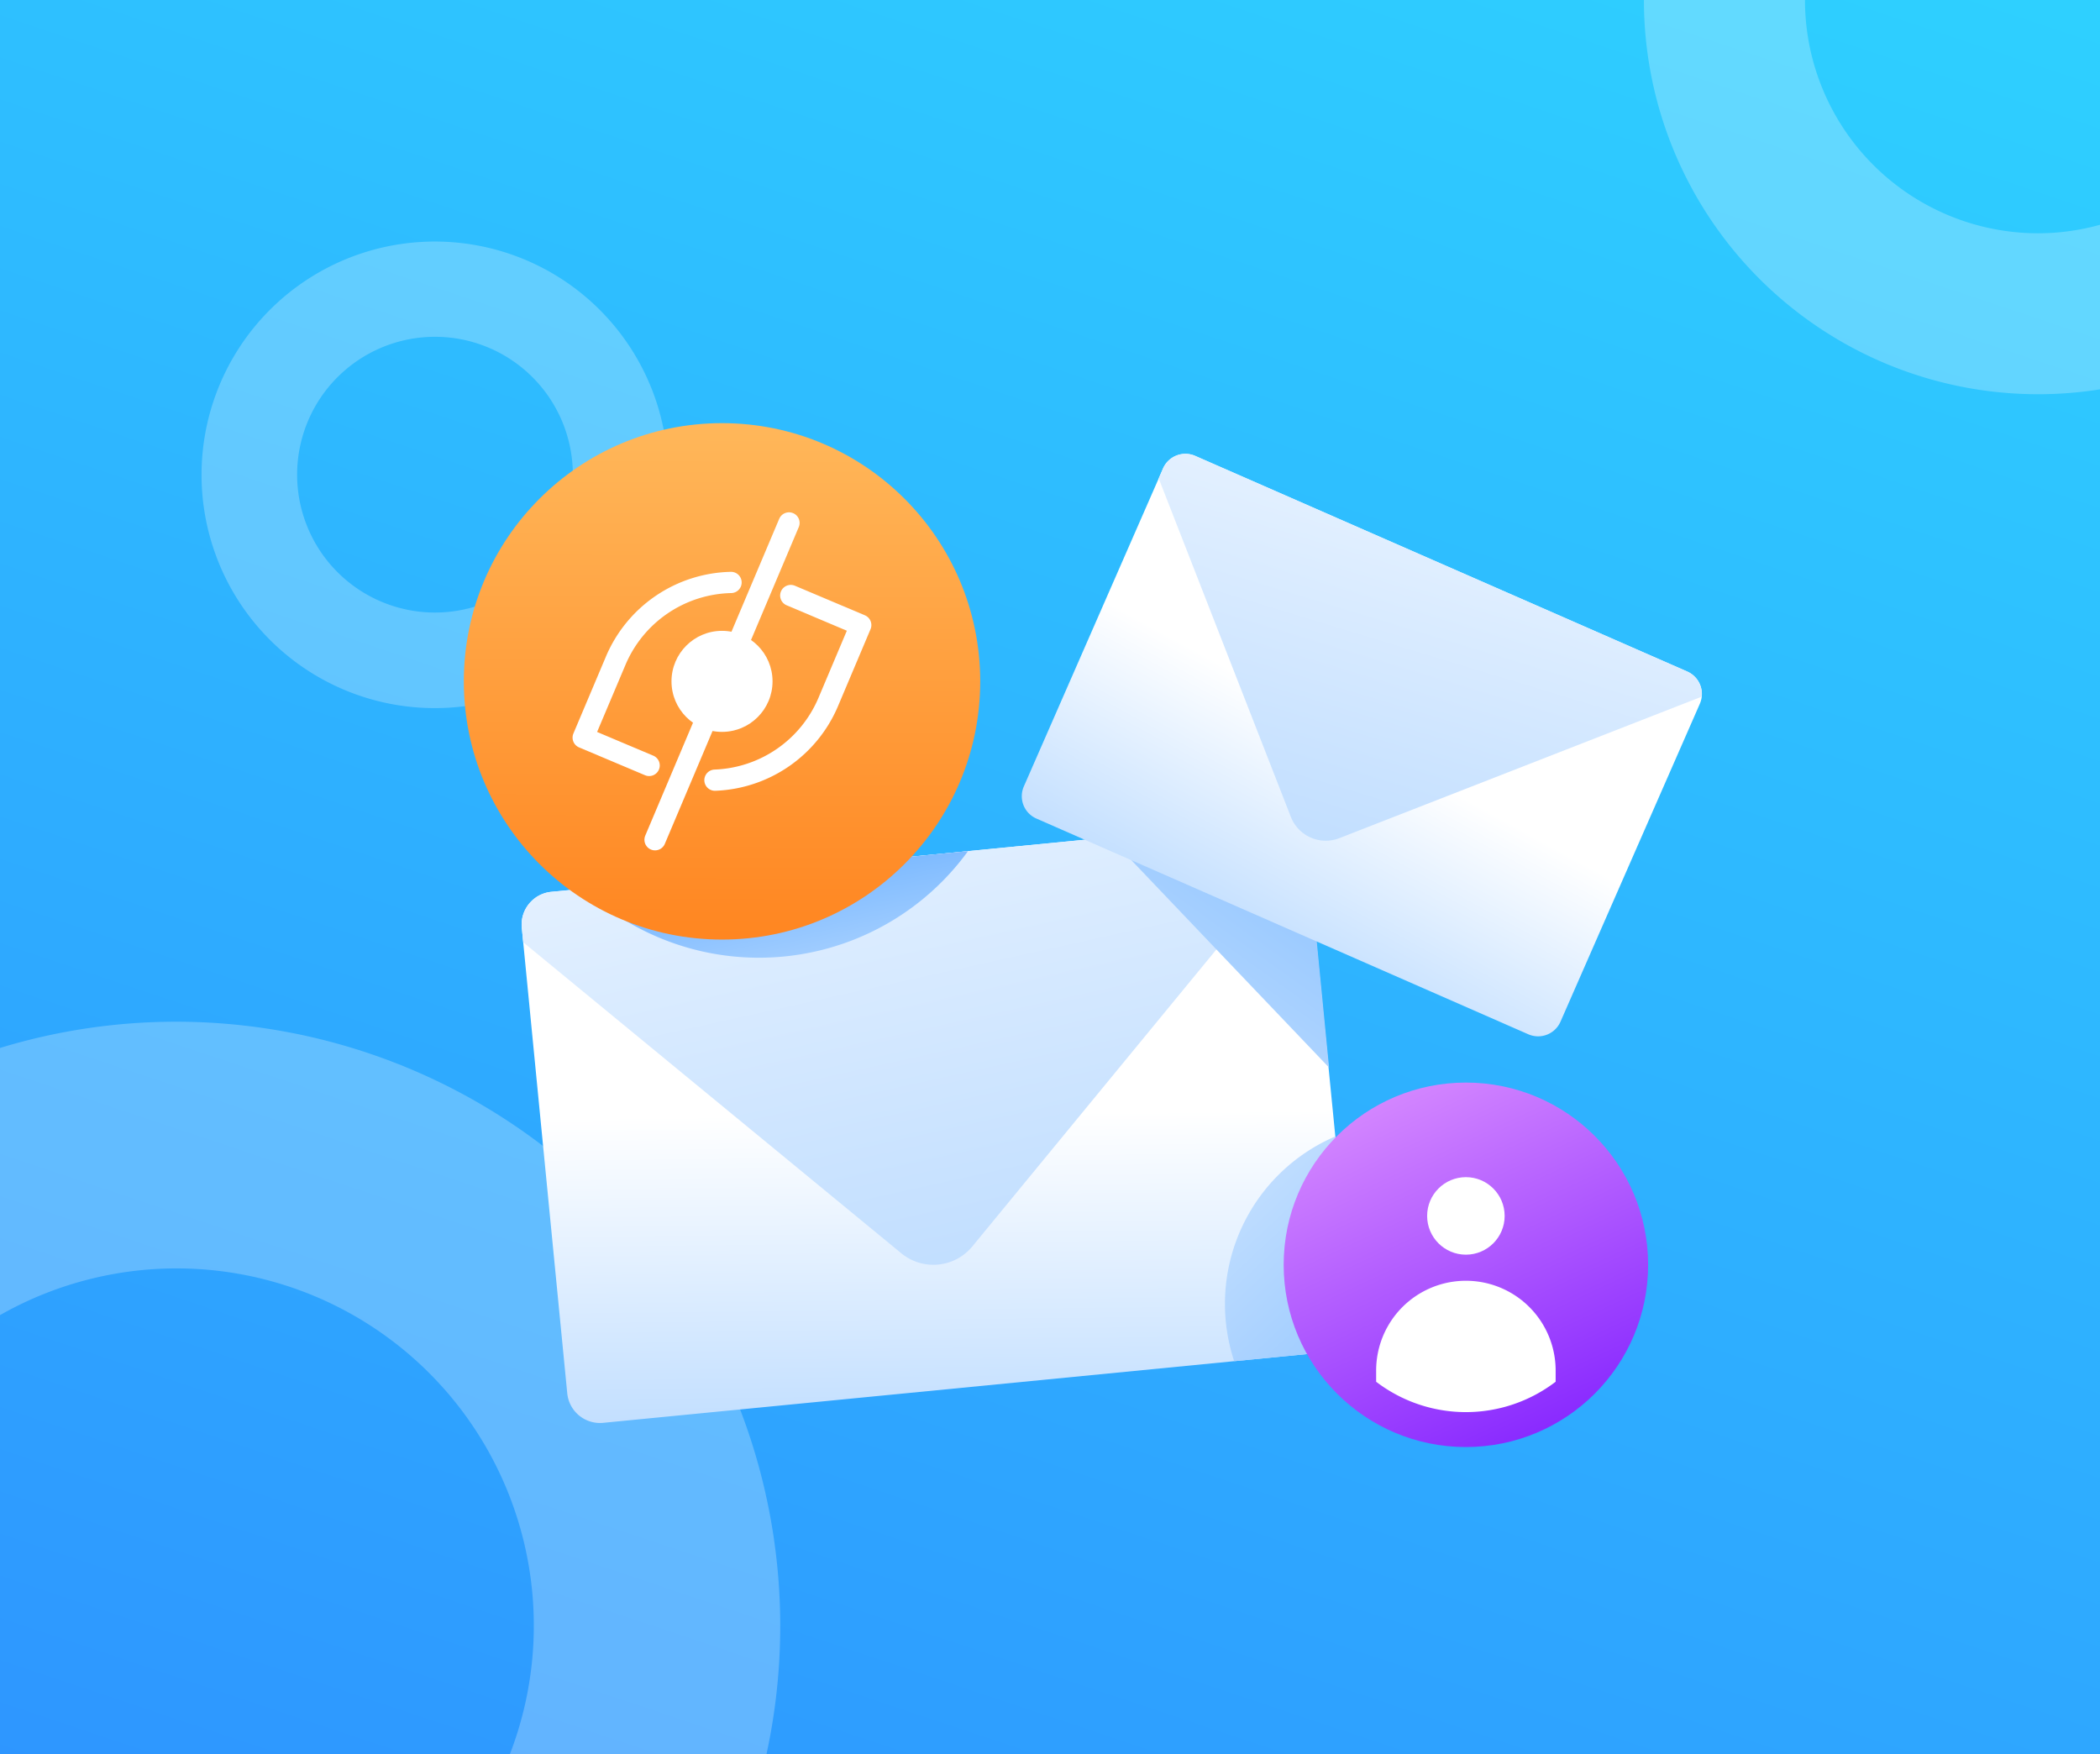 <svg xmlns="http://www.w3.org/2000/svg" xmlns:xlink="http://www.w3.org/1999/xlink" viewBox="0 0 630.16 526.38"><rect x="0" y="0" width="630.16" height="526.38" fill="#333333" stroke="none"/><defs><style>.cls-1{isolation:isolate;}.cls-2{fill:url(#linear-gradient);}.cls-13,.cls-3{fill:#fff;}.cls-3{opacity:0.25;mix-blend-mode:soft-light;}.cls-4{fill:url(#linear-gradient-2);}.cls-5{fill:url(#linear-gradient-3);}.cls-6{fill:url(#linear-gradient-4);}.cls-7{fill:url(#linear-gradient-5);}.cls-8{fill:url(#linear-gradient-6);}.cls-9{fill:url(#linear-gradient-7);}.cls-10{fill:url(#linear-gradient-8);}.cls-11{fill:url(#linear-gradient-9);}.cls-12{fill:none;stroke:#fff;stroke-linecap:round;stroke-linejoin:round;stroke-width:6.37px;}.cls-14{fill:url(#linear-gradient-10);}</style><linearGradient id="linear-gradient" x1="454.64" y1="-153.13" x2="180.05" y2="665.99" gradientUnits="userSpaceOnUse"><stop offset="0" stop-color="#2ed8ff"/><stop offset="1" stop-color="#2e90ff"/></linearGradient><linearGradient id="linear-gradient-2" x1="281.24" y1="334.09" x2="284.64" y2="652.96" gradientUnits="userSpaceOnUse"><stop offset="0" stop-color="#fff"/><stop offset="1" stop-color="#2e90ff"/></linearGradient><linearGradient id="linear-gradient-3" x1="244.01" y1="130.7" x2="428.67" y2="965.7" xlink:href="#linear-gradient-2"/><linearGradient id="linear-gradient-4" x1="300.62" y1="284.61" x2="535.46" y2="533.9" xlink:href="#linear-gradient-2"/><linearGradient id="linear-gradient-5" x1="251.3" y1="350.46" x2="222.66" y2="212.39" xlink:href="#linear-gradient-2"/><linearGradient id="linear-gradient-6" x1="279.39" y1="413.99" x2="493.07" y2="114.63" xlink:href="#linear-gradient-2"/><linearGradient id="linear-gradient-7" x1="419.49" y1="132.03" x2="422.01" y2="368.68" gradientTransform="matrix(0.87, 0.49, -0.49, 0.87, 108.04, -98.3)" xlink:href="#linear-gradient-2"/><linearGradient id="linear-gradient-8" x1="391.87" y1="-18.91" x2="528.9" y2="600.77" gradientTransform="matrix(0.87, 0.49, -0.49, 0.87, 108.04, -98.3)" xlink:href="#linear-gradient-2"/><linearGradient id="linear-gradient-9" x1="288.96" y1="65.14" x2="168.11" y2="360.27" gradientTransform="translate(-74.93 47.6) rotate(-22.08)" gradientUnits="userSpaceOnUse"><stop offset="0" stop-color="#ffe089"/><stop offset="1" stop-color="#ff7a13"/></linearGradient><linearGradient id="linear-gradient-10" x1="404.9" y1="304.84" x2="481.29" y2="467.94" gradientUnits="userSpaceOnUse"><stop offset="0" stop-color="#e59cff"/><stop offset="1" stop-color="#6d07ff"/></linearGradient></defs><g class="cls-1"><g id="Layer_2" data-name="Layer 2"><g id="Layer_1-2" data-name="Layer 1"><rect class="cls-2" width="630.16" height="526.38"/><path class="cls-3" d="M53,306.58a181.15,181.15,0,0,0-53,7.88v80.16A107.19,107.19,0,0,1,153,526.38H230A181.32,181.32,0,0,0,53,306.58Z"/><path class="cls-3" d="M611.58,70A70,70,0,0,1,541.63,0H493.3A118.29,118.29,0,0,0,611.58,118.29a118.54,118.54,0,0,0,18.58-1.46V67.45A69.79,69.79,0,0,1,611.58,70Z"/><path class="cls-3" d="M130.53,72.48a70,70,0,1,0,69.95,70A70,70,0,0,0,130.53,72.48Zm0,111.32a41.37,41.37,0,1,1,41.37-41.37A41.38,41.38,0,0,1,130.53,183.8Z"/><path class="cls-4" d="M397.12,405.83l-26.77,2.61L181,426.94a9.87,9.87,0,0,1-10.78-8.86L157,282.74h0l-.42-4.35a9.81,9.81,0,0,1,2.8-7.89,10.69,10.69,0,0,1,1.36-1.16,9.87,9.87,0,0,1,4.7-1.73l160-15.63,12.47-1.22,43.62-4.26a9.83,9.83,0,0,1,8.58,3.55,10.74,10.74,0,0,1,.83,1.17,10.57,10.57,0,0,1,.66,1.3,9.64,9.64,0,0,1,.72,2.84l5.71,58.52L400.7,341l.95,9.68L406,395.05A9.87,9.87,0,0,1,397.12,405.83Z"/><path class="cls-5" d="M391.62,252.52l-24.09,29.31L291.78,374a15.15,15.15,0,0,1-21.3,2.08L157,282.74h0l-.42-4.35a9.81,9.81,0,0,1,2.8-7.89,8.87,8.87,0,0,1,1.36-1.16,9.78,9.78,0,0,1,4.7-1.74l9.6-.94,115.47-11.27,35-3.41,12.47-1.22,43.62-4.26a9.83,9.83,0,0,1,8.58,3.55,10.74,10.74,0,0,1,.83,1.17A10.57,10.57,0,0,1,391.62,252.52Z"/><path class="cls-6" d="M397.12,405.83l-26.77,2.61c-.42-1.27-.8-2.58-1.13-3.9A54.67,54.67,0,0,1,400.7,341l.95,9.68L406,395.05A9.87,9.87,0,0,1,397.12,405.83Z"/><path class="cls-7" d="M290.48,255.39A77.51,77.51,0,0,1,175,266.66Z"/><path class="cls-8" d="M398.82,320.34l-30.52-32-29.6-31.07L382.32,253a9.83,9.83,0,0,1,8.58,3.55,10.74,10.74,0,0,1,.83,1.17,10.57,10.57,0,0,1,.66,1.3,9.64,9.64,0,0,1,.72,2.84Z"/><path class="cls-9" d="M458.57,310.33,311,245.62a7.32,7.32,0,0,1-3.77-9.64L349,140.58a7.33,7.33,0,0,1,9.65-3.77L468,184.72l38.32,16.8a7.32,7.32,0,0,1,4.33,7.54,7.42,7.42,0,0,1-.56,2.1l-28.55,65.12-13.27,30.28A7.33,7.33,0,0,1,458.57,310.33Z"/><path class="cls-10" d="M510.6,209.06,401.91,251.5a11.24,11.24,0,0,1-14.55-6.37L347.7,143.55l1.3-3a7.32,7.32,0,0,1,9.65-3.77l147.62,64.7A7.34,7.34,0,0,1,510.6,209.06Z"/><circle class="cls-11" cx="216.66" cy="204.45" r="77.48"/><path class="cls-12" d="M237.29,178.69l21,8.87-9.75,23.07a38.48,38.48,0,0,1-34,23.47"/><path class="cls-12" d="M194.79,229.68,175,221.33l9.75-23.06a38.49,38.49,0,0,1,34.62-23.5"/><circle class="cls-13" cx="216.66" cy="204.45" r="15.16"/><line class="cls-12" x1="236.76" y1="156.91" x2="196.56" y2="251.98"/><circle class="cls-14" cx="439.88" cy="379.52" r="54.68"/><path class="cls-13" d="M466.81,411.24v3.37a44.35,44.35,0,0,1-53.86,0v-3.37a26.93,26.93,0,0,1,53.86,0Z"/><circle class="cls-13" cx="439.88" cy="364.85" r="11.63"/></g></g></g></svg>